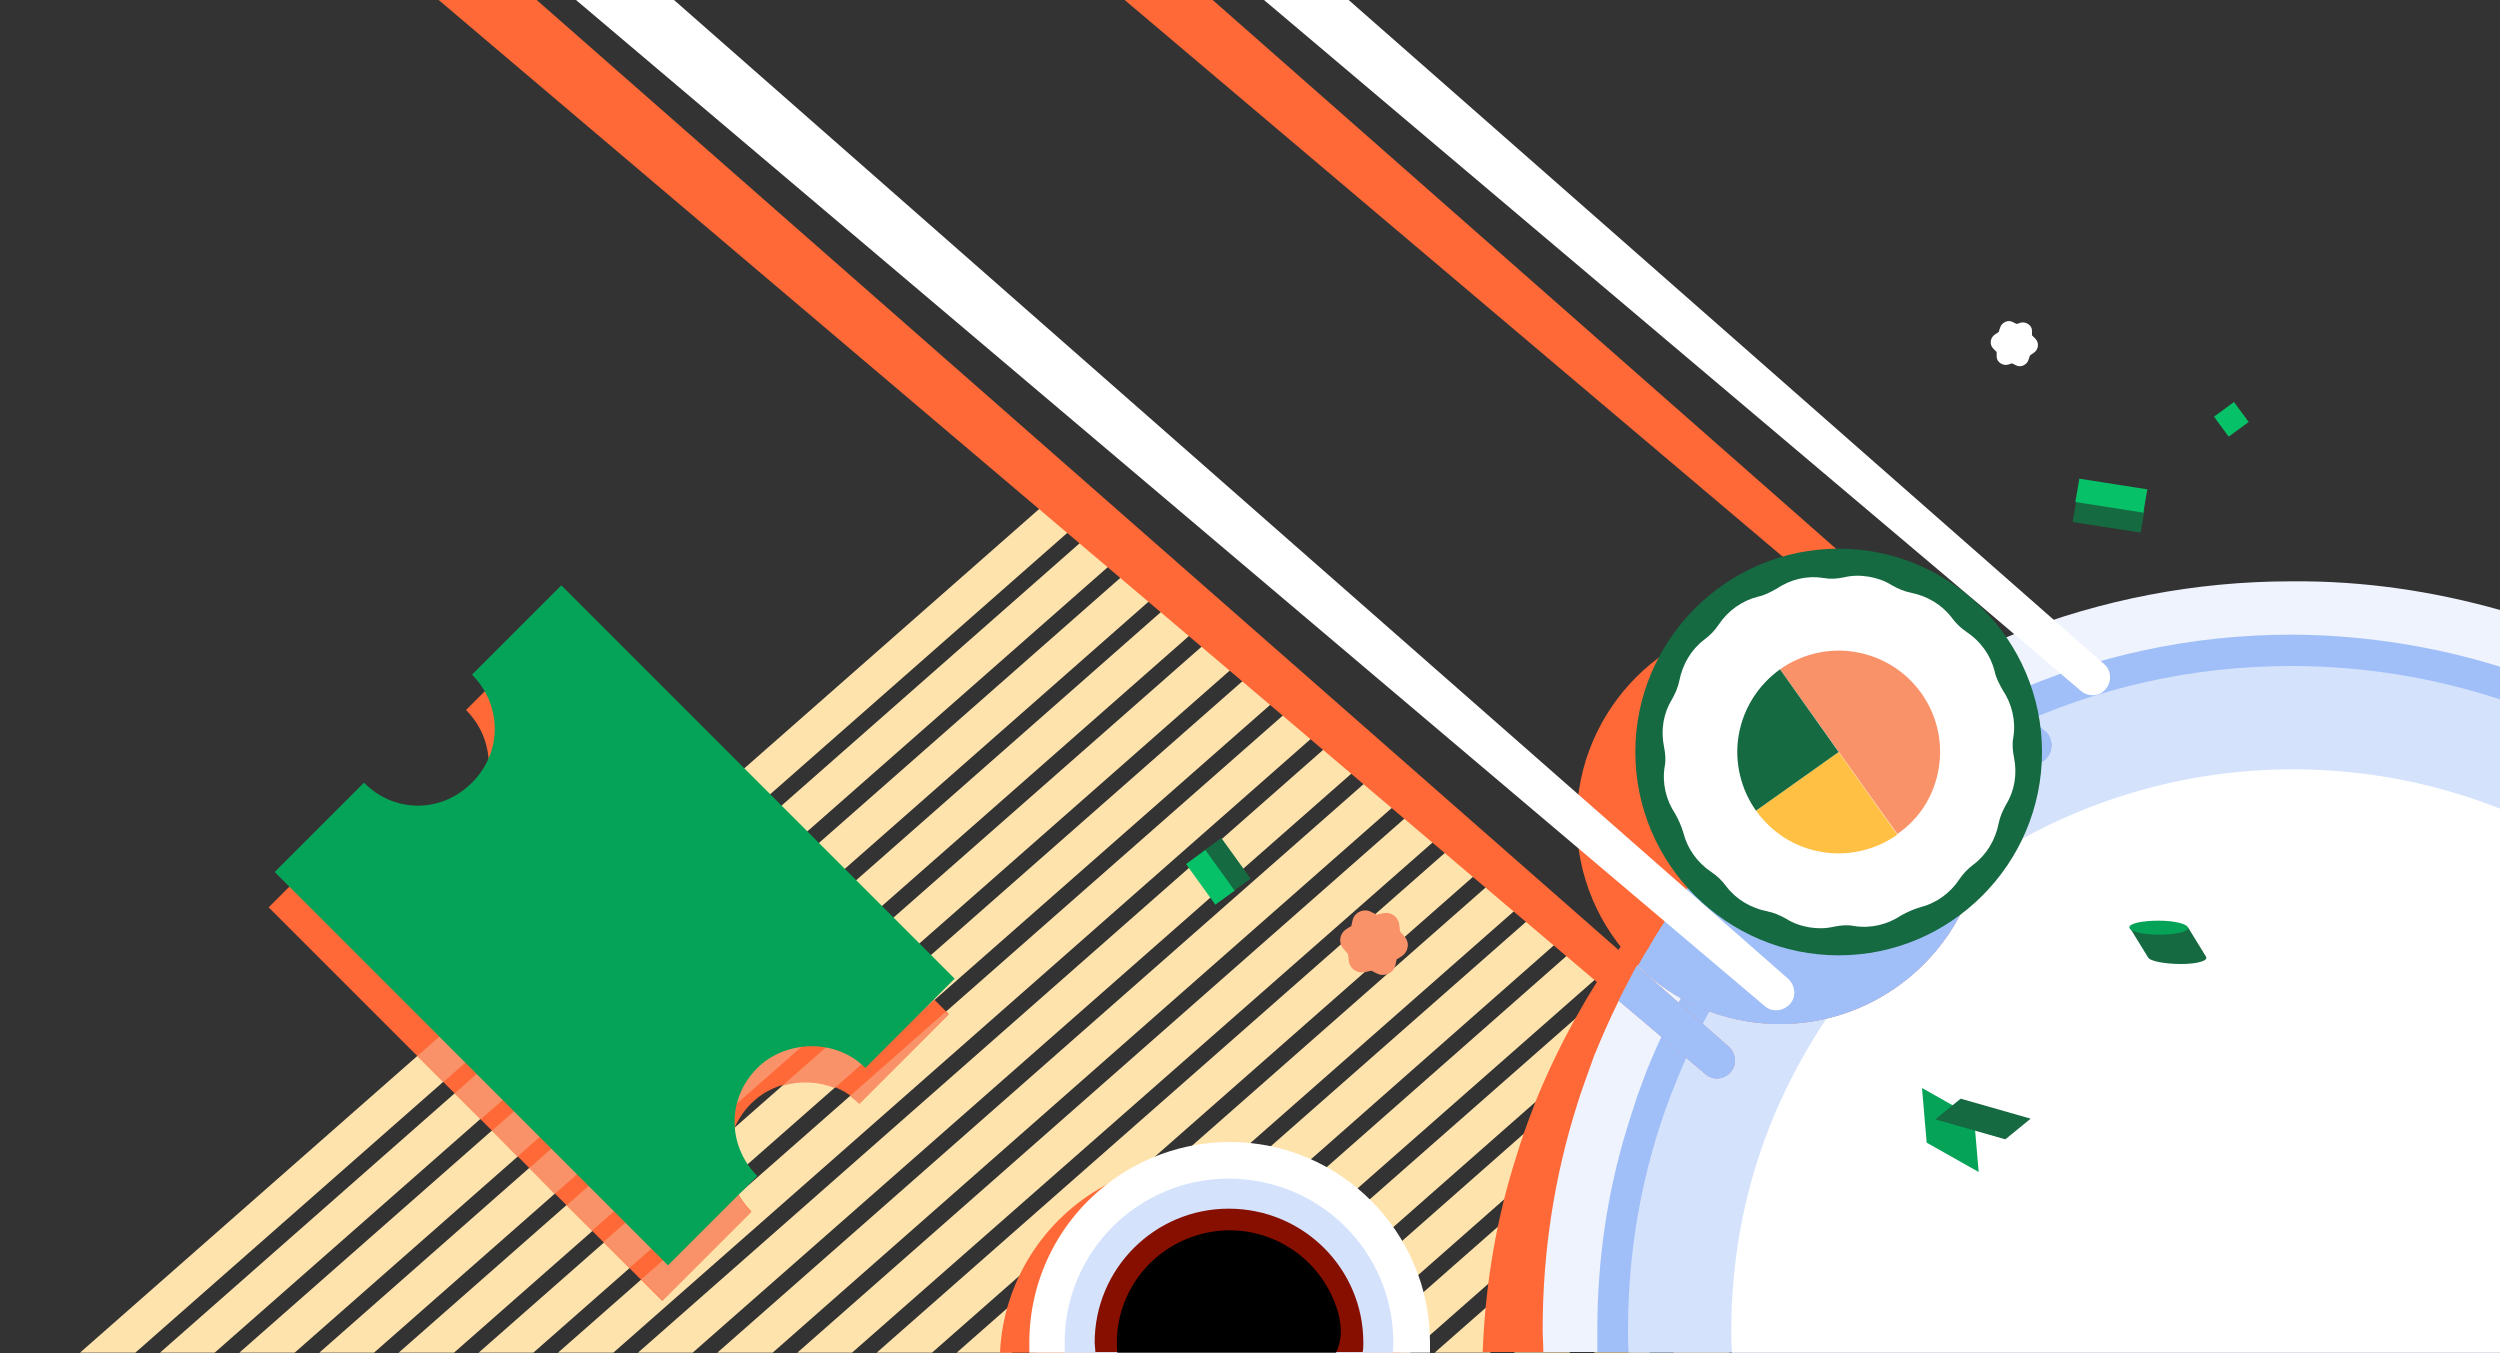 <svg fill="none" height="203" width="375" xmlns="http://www.w3.org/2000/svg"><rect width="100%" height="100%" fill="#333333" stroke="none"/><clipPath id="a"><path d="M0 0h375v202.9H0z"/></clipPath><g clip-path="url(#a)"><path d="m279.1 185.5-19.8 17.4H251l24.5-21.5zm-5.2-6-26.5 23.4h-8.3l31.2-27.5zm-5.2-5.9-33.3 29.3h-8.3l38-33.4zm-5.2-5.9-40 35.2h-8.3l44.7-39.3zm-5.3-5.9-46.7 41.1h-8.3l51.4-45.2zm-5.2-6-53.5 47.1h-8.2l58.1-51.2zm-5.2-5.9-60.2 53h-8.3l64.5-56.7 3.4 3zm-5.9-5.3-66.3 58.3h-8.2l70.3-61.9zm-6.1-5.2-72.1 63.5h-8.3l76.2-67zm-72.6-62.2L20.3 202.9H12L159 73.6zm6 5.2-137 120.5H24L165 78.8zm60.6 51.9-78 68.6h-8.3l82.1-72.2zm-6.1-5.2-83.9 73.8h-8.3l88-77.4zm-12.1-10.4-95.7 84.2h-8.3l99.8-87.8zm-6-5.2-101.7 89.4h-8.2l105.7-93zm12.1 10.4-89.9 79h-8.2l93.9-82.6zm-18.2-15.6L92 202.9h-8.3l111.6-98.1zm-6.1-5.1L80 202.9h-8.2L189.3 99.6zm-6-5.2L68.1 202.9h-8.3L183.2 94.4zm-6.1-5.2L56.1 202.9h-8.2L177.1 89.2zm-6-5.2L44.2 202.9h-8.3L171.1 84z" fill="#ffe3ac"/><path d="M375 102.3v100.5H222.4c.4-10.3 2.1-20.2 5.1-29.5.7-2.3 1.5-4.6 2.4-6.9.1-.3.3-.7.4-1.1 1.8-4.4 3.8-8.6 6.1-12.7.5-.9 1.1-1.9 1.6-2.8 1.2-2 2.4-3.9 3.7-5.8 1.2-1.7 2.3-3.4 3.6-5 2.2-3 4.7-5.8 7.2-8.6 4.4-4.7 9.2-9 14.3-12.9s10.6-7.4 16.4-10.3l4.2-2.1c.1 0 .1-.1.2-.1 1.9-.9 3.8-1.7 5.7-2.5 12.8-5.1 26.7-7.8 41.3-7.8 3.2 0 6.4.1 9.6.4h.1c10.7 1.1 21 3.5 30.7 7.2z" fill="#ff6937"/><path d="M375 91.5v111.3H231.5c0-1.1-.1-2.3-.1-3.4 0-11.8 1.8-23.1 5.2-33.8.7-2.3 1.6-4.6 2.4-6.9.1-.4.3-.7.4-1 1.8-4.4 3.8-8.6 6.1-12.7.5-.9 1-1.9 1.6-2.8 1.1-2 2.4-3.9 3.6-5.8 1.2-1.7 2.4-3.4 3.6-5 2.2-3 4.7-5.8 7.2-8.6 1.7-1.8 3.4-3.5 5.2-5.2 7.6-7.1 16.2-13.2 25.5-18 1.4-.7 2.8-1.4 4.2-2 .1 0 .1-.1.2-.1 1.9-.9 3.8-1.7 5.8-2.5 12.8-5 26.7-7.8 41.3-7.8 10.9-.1 21.4 1.5 31.3 4.3z" fill="#eef3fe"/><path d="M375 100v102.8H239.6v-3.4c0-10.4 1.5-20.5 4.4-30 .5-1.7 1.1-3.4 1.6-5 .5-1.3.9-2.5 1.4-3.8 3.4-8.4 7.8-16.3 13.1-23.4 1.6-2.1 3.2-4.1 4.9-6.1 8-9.2 17.6-17 28.4-23 2.1-1.2 4.3-2.3 6.5-3.3.4-.2.9-.4 1.3-.6 13-5.8 27.4-9 42.5-9h.5c10.8.1 21.1 1.8 30.8 4.8z" fill="#a0bff9"/><path d="M375 104.9v98H244.3c-.1-1.1-.1-2.3-.1-3.4 0-13.4 2.6-26.1 7.4-37.7 3.7-9.1 8.8-17.6 14.9-25.1 2.7-3.3 5.5-6.4 8.6-9.3 4.6-4.4 9.7-8.4 15.1-11.9 2.9-1.9 5.9-3.6 9-5.1.7-.3 1.3-.6 2-1 12.9-6.1 27.3-9.5 42.5-9.5 11 0 21.5 1.8 31.3 5z" fill="#d4e2fc"/><path d="M375 121.3v81.6H259.8c-.1-1.1-.1-2.2-.1-3.3 0-13.9 3.3-26.9 9.3-38.4 7.4-14.3 18.7-26.3 32.6-34.4a84.16 84.16 0 0 1 42.3-11.4c11 0 21.5 2.1 31.1 5.9z" fill="#fff"/><path d="m337.3 63.3-3 2.2-2.2-3 3-2.2z" fill="#06c167"/><path d="m183.2 125.7 4.4 6.1-2.9 2.1-4.4-6.1z" fill="#156a41"/><path d="m180.8 127.5 4.4 6.1-2.9 2.1-4.4-6.1z" fill="#06c167"/><path d="m321.1 79.9-10.2-1.6.6-3.5 10.2 1.6z" fill="#156a41"/><path d="m321.5 76.9-10.2-1.6.6-3.5 10.2 1.6z" fill="#06c167"/><path d="m299.8 49.8.2-.6c.2-.8 1.2-1.3 1.9-.9l.6.3.6-.2c.8-.2 1.7.4 1.7 1.2v.7l.5.5c.6.6.5 1.6-.2 2.1l-.6.4-.2.6c-.2.8-1.2 1.3-1.9.9l-.6-.3-.6.2c-.8.2-1.7-.4-1.7-1.2v-.7l-.5-.5c-.6-.6-.5-1.6.2-2.1z" fill="#fff"/><path d="m202.7 138.9.2-.9c.3-1.2 1.7-1.8 2.8-1.2l.8.4.9-.2c1.2-.3 2.4.5 2.5 1.8l.1.9.6.7c.9.9.7 2.3-.3 3l-.8.5-.2.9c-.3 1.2-1.7 1.8-2.8 1.2l-.8-.4-.9.2c-1.2.3-2.4-.5-2.5-1.8l-.1-.9-.6-.7c-.9-.9-.7-2.3.3-3z" fill="#fa9269"/><path d="m319.5 139.2 2.7 4.4c.3.6 2.6 1 5 1s4.1-.5 3.7-1.1l-2.7-4.4z" fill="#156a41"/><path d="M323.8 140.2c-2.4 0-4.4-.5-4.4-1.1s2-1 4.4-1 4.4.5 4.4 1.1-2 1-4.4 1zm-27.7 27.4-7.8-4.4.7 8.2 7.8 4.4z" fill="#05a357"/><path d="m294.1 164.8-3.8 3.1 10.5 3 3.8-3.1z" fill="#156a41"/><path d="m99.3 195.1 13.4-13.4c-4.4-4.4-4.7-11.5 0-16.2 4.2-4.2 11.8-4.5 16.2 0l13.4-13.4-59-59-13.4 13.4c4.4 4.4 4.7 11.5 0 16.2s-11.8 4.5-16.2 0l-13.4 13.4zm110.8 7.8H150c.5-10.8 6.7-20.1 15.6-25 4.3-2.3 9.2-3.7 14.4-3.7 16.2 0 29.3 12.7 30.1 28.7z" fill="#ff6937"/><path d="M214.5 201.4v1.5h-60.1v-1.5c0-9.5 4.4-18 11.3-23.5 5.1-4.1 11.7-6.6 18.8-6.6 16.5 0 30 13.5 30 30.1z" fill="#fff"/><path d="M209 201.4c0 .5 0 1-.1 1.5h-49.2v-1.5c0-13.6 11-24.6 24.6-24.6 13.7 0 24.7 11 24.7 24.6z" fill="#d4e2fc"/><path d="M204.5 201.4c0 .5 0 1-.1 1.4h-40.1c0-.5-.1-1-.1-1.4 0-11.1 9-20.1 20.1-20.1 11.2 0 20.2 9 20.2 20.1z" fill="#870f00"/><path d="M200.4 202.9h-32.8c-.7-7.5 3.8-14.8 11.3-17.4 8.8-3.1 18.4 1.6 21.5 10.4.3.8.5 1.6.6 2.4.3 1.5.1 3.1-.6 4.6z" fill="#000"/><path d="M80.5 0H65.8l190 161.1c1.1 1 2.8.8 3.8-.3s.8-2.8-.3-3.8z" fill="#ff6937"/><path d="m306.8 109.8-.8-.7-5.1-4.4-20.6-18.1-4.8-4.2L181.9 0h-13.2l98.7 83.5 3.7 3.2 14.3 12.1c-5.1-3.9-11.5-6.2-18.4-6.2-16.8 0-30.5 13.7-30.5 30.5s13.7 30.5 30.5 30.5 30.5-13.7 30.5-30.5c0-8.7-3.7-16.5-9.5-22.1l13.9 11.7 1.4 1.2c.8.7 2 .8 2.9.3.3-.2.6-.4.8-.7 1-1 .9-2.7-.2-3.7z" fill="#ff6937"/><path d="m112.2 122.1-45.7 40.2-3.9-3.9 45.7-40.2zm5.6 5.6-45.7 40.2-3.9-3.9 45.7-40.2zm-7.1 51.5c.5.9 1.2 1.8 2 2.6l-13.3 13.3-3.2-3.2zm31.6-27-13.4 13.4c-.4-.4-.9-.8-1.4-1.2l14.3-12.6zm-32 16.8c-1.2 2.5-1.3 5.2-.6 7.8l-15.3 13.4-3.9-3.9zm29.8-18.9-14.9 13.1c-2.5-1-5.4-1.1-7.9-.3l19-16.7zm-5.6-5.6-45.7 40.1-3.8-3.8 45.6-40.2zm-5.6-5.6-45.7 40.2-3.8-3.9 45.7-40.2zm-5.6-5.6-45.7 40.2-3.8-3.9 45.7-40.2z" fill="#fa9269"/><path d="m100.2 189.8 13.4-13.4c-4.4-4.4-4.7-11.5 0-16.2 4.2-4.2 11.8-4.5 16.2 0l13.4-13.4-59-59-13.4 13.4c4.4 4.4 4.7 11.5 0 16.2s-11.8 4.5-16.2 0l-13.4 13.4z" fill="#05a357"/><path d="M259.6 160.8c-1 1.2-2.7 1.3-3.8.3l-13-11c.9-1.8 1.8-3.5 2.7-5.2l13.8 12.1c1.1 1 1.3 2.7.3 3.8z" fill="#a0bff9"/><path d="M288.6 101.6c5.5 5.5 8.9 13.1 8.9 21.5 0 16.8-13.7 30.5-30.5 30.5-8.3 0-15.8-3.3-21.3-8.7.5-.9 1-1.8 1.6-2.7 1.1-2 2.4-3.9 3.6-5.8 1.2-1.7 2.4-3.4 3.6-5 2.2-3 4.7-5.8 7.2-8.6 1.7-1.8 3.4-3.5 5.2-5.2 6.5-6.2 13.8-11.5 21.7-16zm18.5 12c-.2.3-.5.5-.8.7-.9.5-2.1.4-2.9-.3l-1.4-1.2-13.2-11.1c1.2-.7 2.4-1.4 3.7-2l1.8-.9 6.8 6 5.1 4.4.8.7c.9.9 1 2.6.1 3.7z" fill="#a0bff9"/><path d="M259.6 160.8c-1 1.2-2.7 1.3-3.8.3l-13-11c.9-1.8 1.8-3.5 2.7-5.2l13.8 12.1c1.1 1 1.3 2.7.3 3.8z" fill="#a0bff9"/><path d="M297.5 123.1c0 16.8-13.7 30.5-30.5 30.5-8.3 0-15.8-3.3-21.3-8.7.5-.9 1-1.8 1.6-2.7 1.1-2 2.4-3.9 3.6-5.8 1.2-1.7 2.4-3.4 3.6-5 2.2-3 4.7-5.8 7.2-8.6 1.7-1.8 3.4-3.5 5.2-5.2 6.6-6.2 13.9-11.6 21.7-16 5.5 5.5 8.9 13.1 8.9 21.5zm9.6-9.5c-.2.3-.5.5-.8.7-.9.5-2.1.4-2.9-.3l-1.4-1.2-13.2-11.1c1.2-.7 2.4-1.4 3.7-2l1.8-.9 6.8 6 5.1 4.4.8.7c.9.9 1 2.6.1 3.7z" fill="#a0bff9"/><path d="M286.1 122.7c-5.6 5.6-14.7 5.6-20.4 0l10.2-10.2z" fill="#ffd7d2"/><path d="M275.8 143.3c-16.8 0-30.5-13.7-30.5-30.5s13.7-30.5 30.5-30.5 30.5 13.7 30.5 30.5-13.7 30.5-30.5 30.5z" fill="#156a41"/><path d="M271.4 139.1c-1.2-.2-2.4-.6-3.5-1.3-.9-.5-1.8-.9-2.8-1.1-2.5-.5-4.7-1.8-6.2-3.8-.6-.8-1.3-1.5-2.2-2.1-2.1-1.4-3.6-3.5-4.2-5.9-.3-1-.7-1.9-1.2-2.8-1.4-2.1-2-4.6-1.6-7.1.2-1 .1-2-.1-3-.5-2.5-.1-5 1.2-7.1.5-.9.9-1.8 1.1-2.8.5-2.5 1.8-4.7 3.8-6.2.8-.6 1.5-1.3 2.1-2.2 1.4-2.1 3.5-3.6 5.9-4.2 1-.2 1.9-.7 2.8-1.2 2.1-1.4 4.5-2 7-1.6h.1c1 .2 2 .1 3-.1 1.2-.3 2.5-.3 3.7-.1s2.4.6 3.5 1.3c.9.5 1.8.9 2.8 1.1 2.5.5 4.7 1.8 6.2 3.8.6.8 1.3 1.5 2.2 2.1 2.1 1.4 3.6 3.5 4.2 5.9.2 1 .7 1.9 1.2 2.8 1.4 2.1 2 4.6 1.6 7.1-.2 1-.1 2 .1 3 .5 2.5.1 5-1.2 7.1-.5.9-.9 1.8-1.1 2.8-.5 2.5-1.8 4.7-3.8 6.2-.8.6-1.5 1.3-2.1 2.2-1.4 2.1-3.5 3.6-5.9 4.2-1 .3-1.9.7-2.8 1.2-2.1 1.4-4.6 2-7.1 1.6-1-.2-2-.1-3 .1-1.3.3-2.5.3-3.7.1z" fill="#fff"/><path d="M290.8 115.3c1.4-8.3-4.2-16.1-12.5-17.5-4.1-.7-8.2.4-11.3 2.6l17.6 24.7c3.2-2.2 5.5-5.6 6.2-9.8z" fill="#fa9269"/><path d="M273.3 127.8c4.1.7 8.2-.4 11.3-2.6l-8.8-12.4-12.4 8.8c2.3 3.2 5.7 5.5 9.9 6.2z" fill="#ffc043"/><path d="M260.8 110.3c-.7 4.1.4 8.2 2.6 11.3l12.4-8.8-8.8-12.4c-3.2 2.3-5.5 5.8-6.2 9.9z" fill="#156a41"/><path d="m86.4 0 178.3 150.9c1.1 1 2.8.8 3.8-.3s.8-2.8-.3-3.8L101.1 0zm229.5 103.3c-.9 1.2-2.7 1.3-3.8.3l-15.4-13.1-2.5-2.1L189.6 0h12.7l113.3 99.6c1.1.9 1.2 2.6.3 3.7z" fill="#fff"/></g></svg>